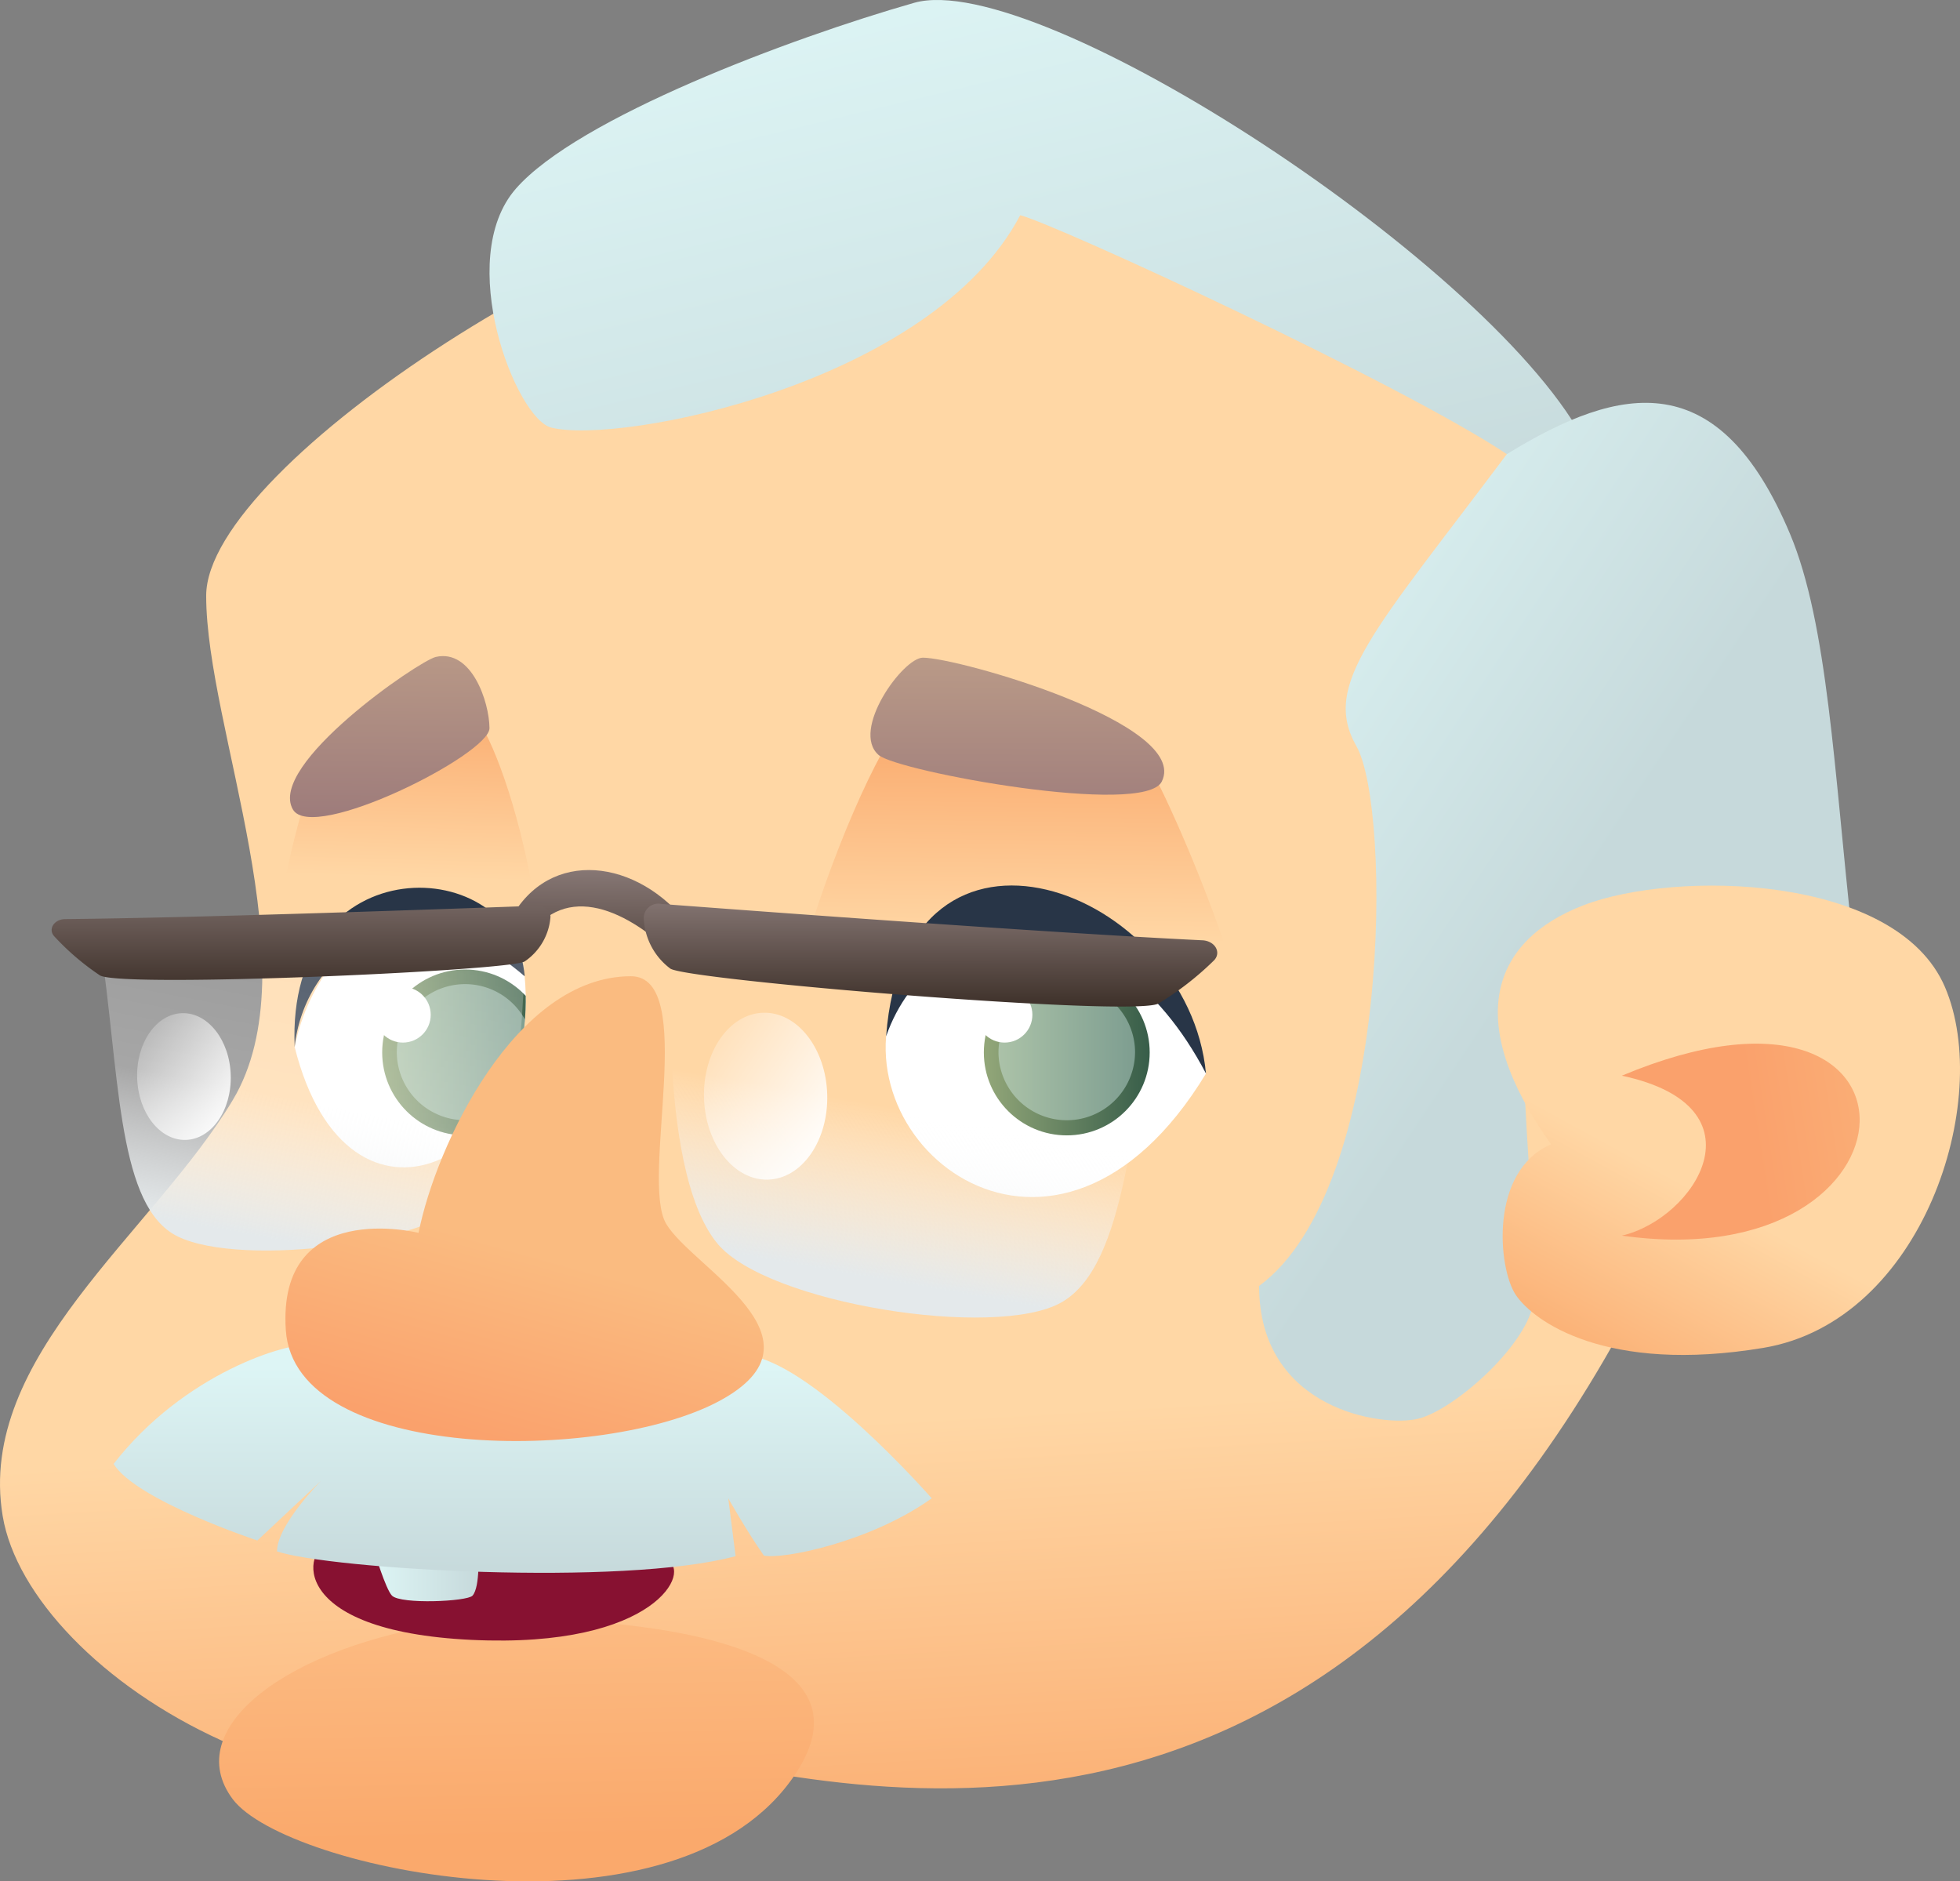 <svg xmlns="http://www.w3.org/2000/svg" xmlns:xlink="http://www.w3.org/1999/xlink" width="172.786" height="165.837" ><rect width="100%" height="100%" fill="#808080" stroke="none"/><defs><linearGradient id="A" x1=".473" y1=".224" x2=".524" y2=".986"><stop offset=".641" stop-color="#ffd7a5"/><stop offset="1" stop-color="#faa96c"/></linearGradient><linearGradient id="B" x1=".358" y1="-3.984" x2=".506" y2=".67" xlink:href="#A"/><linearGradient id="C" x1=".111" y1=".12" x2=".725" y2="1.269"><stop offset="0" stop-color="#ddf5f5"/><stop offset="1" stop-color="#c6d9db"/></linearGradient><linearGradient id="D" x1=".078" y1=".071" x2=".478" y2=".551" xlink:href="#C"/><linearGradient id="E" x1=".498" y1=".907" x2=".507" y2=".047" xlink:href="#A"/><linearGradient id="F" x1="0" y1=".5" x2="1" y2=".5" xlink:href="#C"/><linearGradient id="G" x1=".494" y1=".991" x2=".51" y2=".016" xlink:href="#A"/><linearGradient id="H" x1=".502" y1=".102" x2=".499" y2=".955" xlink:href="#C"/><clipPath id="I"><path d="M552.22 362.267c-4.671-11.7-17.931-5.459-20.272 6.239 4.68 18.721 21.841 10.141 20.272-6.239z" transform="translate(-531.948 -356.015)" fill="none"/></clipPath><linearGradient id="J" y1=".5" x2="1" y2=".5"><stop offset="0" stop-color="#93a779"/><stop offset="1" stop-color="#375d49"/></linearGradient><linearGradient id="K" x1="31.028" y1="-15.149" x2="31.049" y2="-15.984"><stop offset="0" stop-color="#ddf5f5" stop-opacity=".4"/><stop offset="1" stop-color="#c6d9db" stop-opacity="0"/></linearGradient><linearGradient id="L" x1="31.021" y1="-14.981" x2="31.042" y2="-15.817" xlink:href="#K"/><linearGradient id="M" x1=".508" y1="-.818" x2=".493" y2="2.072"><stop offset="0" stop-color="#cfb191"/><stop offset="1" stop-color="#835f6f"/></linearGradient><linearGradient id="N" x1=".513" y1="-.731" x2=".49" y2="1.729" xlink:href="#M"/><linearGradient id="O" x1=".79" y1="-.167" x2=".174" y2="1.008" xlink:href="#A"/><linearGradient id="P" x1="1.303" y1=".353" x2=".399" y2=".502"><stop offset=".188" stop-color="#fabb80"/><stop offset="1" stop-color="#faa16c"/></linearGradient><linearGradient id="Q" x1=".519" y1="-.555" x2=".479" y2="1.928"><stop offset=".224" stop-color="#938381"/><stop offset="1" stop-color="#1c1007"/></linearGradient><linearGradient id="R" x1=".629" y1="-.259" x2=".323" y2=".958"><stop offset=".224" stop-color="#fff" stop-opacity=".2"/><stop offset=".657" stop-color="#fff" stop-opacity=".302"/><stop offset="1" stop-color="#e4e9eb"/></linearGradient><linearGradient id="S" x1=".508" y1="-1.289" x2=".493" y2="1.676" xlink:href="#Q"/><linearGradient id="T" x1=".502" y1=".49" x2=".4" y2=".925"><stop offset="0" stop-color="#fff" stop-opacity="0"/><stop offset="1" stop-color="#e4e9eb"/></linearGradient><linearGradient id="U" x1=".506" y1="-.662" x2=".494" y2="1.343" xlink:href="#Q"/><linearGradient id="V" x1=".076" y1=".089" x2=".956" y2=".942"><stop offset="0" stop-color="#fff" stop-opacity=".2"/><stop offset="1" stop-color="#fff"/></linearGradient><linearGradient id="W" x1=".763" y1="-.081" x2=".427" y2=".983"><stop offset=".641" stop-color="#fabb80"/><stop offset="1" stop-color="#faa16c"/></linearGradient></defs><path d="M73.557 16.633c-17.32 0-55.381 24.18-55.381 35.88s9.361 32.76 2.341 44.46-22.621 22.619-20.28 36.66 30.419 31.98 56.16 20.28c21.06 4.68 62.4 14.819 90.48-44.46 23.444-49.495-17.94-92.82-73.32-92.82z" fill="url(#A)"/><path d="M40.018 142.993c-14.691 2.1-24.18 9.36-19.5 15.6s38.219 13.26 49.14-1.559-24.178-14.821-29.64-14.041z" fill="url(#B)"/><path d="M139.857 39.251c-7.8-15.6-48.36-42.119-59.279-39s-29.641 10.139-35.1 16.38 0 20.28 3.12 21.06c6.1 1.525 33.54-3.9 41.34-18.721 3.12.78 33.54 14.821 42.9 21.06z" fill="url(#C)"/><path d="M132.838 40.031c-11.7 15.6-16.38 20.282-13.261 25.741s3.12 39-8.58 47.581c0 10.919 10.921 12.48 14.041 11.7s9.36-6.241 10.139-10.141-2.339-26.553 0-30.436 22.621-7 28.08-2.324c-1.559-14.041-2.116-27.159-5.459-35.1-6.241-14.82-14.821-13.26-24.96-7.021z" fill="url(#D)"/><path d="M82.137 61.093c-4.68.78-15.7 30.937-13.309 37.7s34.748 23.562 42.169 1.3c2.341-7.019-9.388-33.7-10.934-34.4s-17.926-4.6-17.926-4.6z" fill="url(#E)"/><path d="M29.097 135.972c-2.412.518-3.9 7.8 12.48 8.58s19.5-6.239 17.16-7.019-18.72-3.9-29.64-1.561z" fill="#871131"/><path d="M32.997 136.752s1.008 3.349 1.559 3.9c.781.781 6.639.521 7.1 0 .7-.78.5-3.9.5-3.9h-9.16" fill="url(#F)"/><path d="M43.995 136.752s-.863 3.12-.082 3.9 6.239 0 7.019-.78.482-3.617.482-3.617l-7.419.497z" fill="url(#F)"/><path d="M41.463 62.638c3.052 2.761 9.339 23.932 4.845 36.153s-18.753 8.321-21.754-1.038 2.252-28.08 3-28.86 11.309-8.609 13.909-6.255z" fill="url(#G)"/><path d="M65.508 119.439c5.708.153 16.629 12.633 16.629 12.633-5.459 3.9-13.227 5.41-14.8 5.046-1.593-2.29-3.136-5.046-3.136-5.046l.647 5.1c-10.008 2.7-35.748 1.142-40.427-.419 0-2.339 3.9-6.239 3.9-6.239l-5.635 5.277s-10.7-3.544-12.671-6.752c6.19-7.972 15.35-10.789 17.607-10.509s37.886.909 37.886.909z" fill="url(#H)"/><path d="M46.249 86.052c-4.671-11.7-17.931-5.459-20.272 6.239 4.68 18.721 21.841 10.141 20.272-6.239z" fill="#fff"/><path d="M46.249 86.052c-10.91-9.359-19.492-1.559-20.272 6.239-.78-17.939 19.482-17.159 20.272-6.239z" fill="#283547"/><g clip-path="url(#I)" transform="translate(25.977 79.8)"><circle cx="15.025" cy="12.97" r="7.31" fill="url(#J)"/><path d="M21.04 12.742a6.02 6.02 0 0 1-12.031.456 6.02 6.02 0 0 1 10.109-4.644 6.02 6.02 0 0 1 1.923 4.188z" fill="url(#K)"/><circle cx="9.543" cy="9.65" r="2.451" fill="#fff"/></g><path d="M79.016 87.611c5.461-12.48 25.741-5.459 27.3 7.02-13.259 21.84-32.759 6.242-27.3-7.02z" fill="#fff"/><path d="M78.116 91.351c1.682-22.457 26.642-13.1 28.2 3.282-8.576-16.38-24.176-14.821-28.2-3.282z" fill="#283547"/><circle cx="94.042" cy="92.77" r="7.31" fill="url(#J)"/><path d="M100.059 92.542a6.02 6.02 0 0 1-12.031.457 6.02 6.02 0 0 1 10.107-4.645 6.02 6.02 0 0 1 1.924 4.188z" fill="url(#L)"/><circle cx="88.56" cy="89.45" r="2.451" fill="#fff"/><path d="M77.457 66.552c1.672 1.454 23.4 5.459 24.96 2.341 2.54-5.08-17.939-10.921-21.06-10.921-1.745 0-6.401 6.407-3.9 8.58z" fill="url(#M)"/><path d="M38.424 57.906c-1.491.337-14.858 9.508-12.606 13.443 1.719 3 17.349-4.855 17.333-7.165s-1.574-6.991-4.727-6.278z" fill="url(#N)"/><path d="M136.738 100.87c-7.8-10.921-5.211-17.965 2.853-21.073s27.583-2.773 31.865 7.2-1.958 29.473-16 31.813c-13.849 2.308-20.28-2.341-21.839-4.68s-2.34-10.918 3.121-13.26z" fill="url(#O)"/><path d="M142.977 94.818c12.831 2.749 6.414 12.614 0 14.1 27.491 3.881 28.409-26.008 0-14.1z" fill="url(#P)"/><g transform="translate(4.553 76.692)"><path d="M40.145 4.954c3.12-6.813 10.921-6.193 15.6-.618-.445 1.011-.752 2.078-.912 3.171-4.549-4.411-10.008-6.447-13.128-1.093-1.56-.44-1.56-1.46-1.56-1.46z" fill="url(#Q)"/><path d="M4.264 6.282C5.97 17.567 5.735 28.954 10.631 32.03s22.456 1.175 26.472-3.217c5.146-5.63 4.584-24.332 4.584-24.332z" fill="url(#R)"/><path d="M1.197 4.323c12.049-.112 35.674-.962 41.517-1.176.749-.027 1.335.487 1.253 1.079a5.21 5.21 0 0 1-2.262 3.827c-1.2.831-35.431 2.351-37.44 1.238A22.38 22.38 0 0 1 .259 5.873c-.617-.628-.063-1.54.938-1.55z" fill="url(#S)"/><path d="M97.773 8.83c-2.6 12.9-2.966 26.024-8.776 29.292s-25.925.092-30.3-5.19c-5.611-6.772-3.914-28.276-3.914-28.276z" fill="url(#T)"/><path d="M101.441 6.192c-13.867-.666-41.013-2.7-47.725-3.206-.363-.068-.737.023-1.028.251s-.47.568-.492.936a5.85 5.85 0 0 0 2.336 4.508c1.326 1.011 40.635 4.286 43.025 3.095 1.757-1.062 3.386-2.322 4.855-3.757.758-.695.181-1.771-.971-1.827z" fill="url(#U)"/><g fill="url(#V)"><ellipse cx="5.431" cy="7.355" rx="5.431" ry="7.355" transform="matrix(1 -.029 .029 1 57.296 12.736)"/><ellipse cx="4.125" cy="5.586" rx="4.125" ry="5.586" transform="matrix(1 -.029 .029 1 7.376 12.736)"/></g></g><path d="M55.617 86.053c5.939 0 .78 17.939 3.119 21.839s14.821 10.141 4.68 15.6-37.44 5.461-38.219-6.239 11.7-8.58 11.7-8.58c1.559-7.799 8.58-22.62 18.72-22.62z" fill="url(#W)"/></svg>
